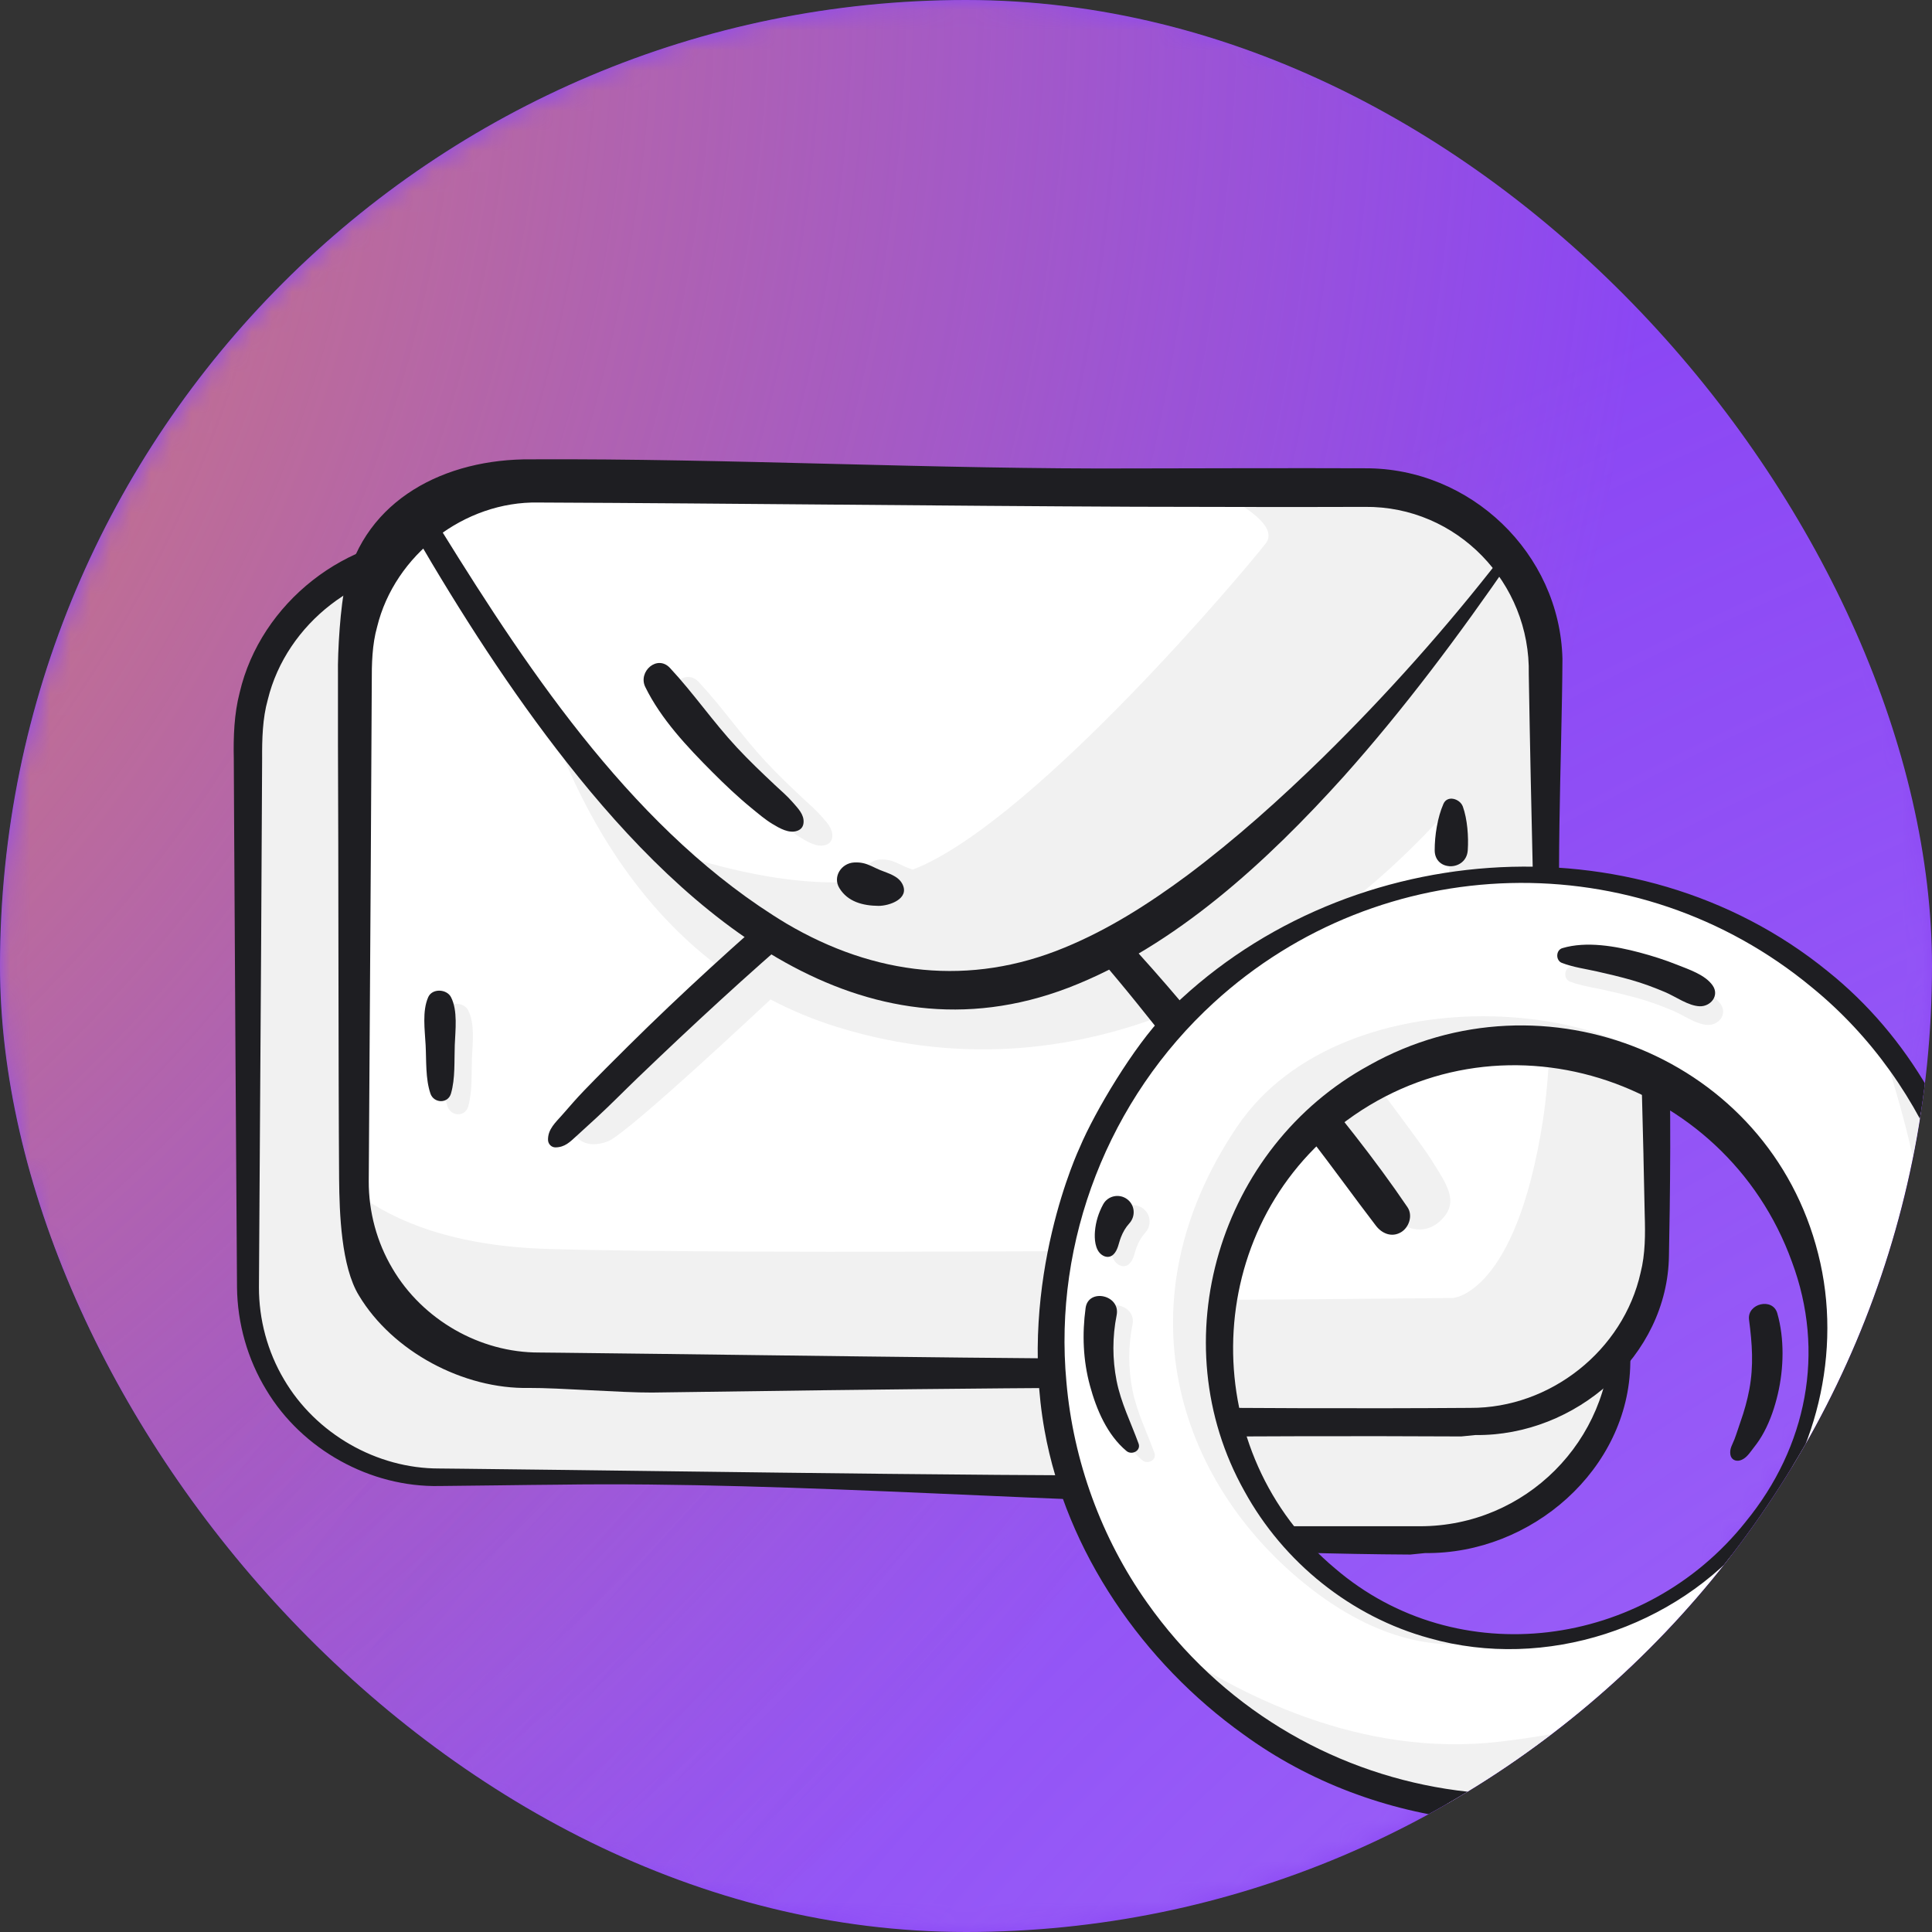 <svg width="96" height="96" viewBox="0 0 96 96" fill="none" xmlns="http://www.w3.org/2000/svg">
<rect x="0" y="0" width="96" height="96" fill="#333333" stroke="none"/>
<g clip-path="url(#clip0_2565_11792)">
<rect width="96" height="96" rx="48" fill="#8B47F4"/>
<mask id="mask0_2565_11792" style="mask-type:alpha" maskUnits="userSpaceOnUse" x="0" y="0" width="96" height="96">
<circle cx="48" cy="48" r="48" fill="#8B47F4"/>
</mask>
<g mask="url(#mask0_2565_11792)">
<circle cx="-50.503" cy="-1.928" r="133.538" fill="url(#paint0_radial_2565_11792)"/>
<circle cx="159.091" cy="189.468" r="189.216" fill="url(#paint1_radial_2565_11792)"/>
</g>
<g clip-path="url(#clip1_2565_11792)">
<mask id="mask1_2565_11792" style="mask-type:luminance" maskUnits="userSpaceOnUse" x="9" y="6" width="96" height="96">
<path d="M90.686 6H23.314C15.409 6 9 12.409 9 20.314V87.686C9 95.591 15.409 102 23.314 102H90.686C98.591 102 105 95.591 105 87.686V20.314C105 12.409 98.591 6 90.686 6Z" fill="white"/>
</mask>
<g mask="url(#mask1_2565_11792)">
<path d="M65.35 27.429H21.799C16.564 27.429 12.32 31.673 12.32 36.908V63.926C12.32 69.16 16.564 73.404 21.799 73.404H65.35C70.585 73.404 74.829 69.16 74.829 63.926V36.908C74.829 31.673 70.585 27.429 65.35 27.429Z" fill="#F1F1F1"/>
<path d="M64.866 74.81C52.91 74.744 39.743 73.601 27.721 73.773C26.139 73.783 23.413 73.829 21.841 73.839C18.399 73.91 15.012 72.031 13.237 69.074C12.301 67.545 11.795 65.756 11.777 63.963C11.734 57.72 11.665 47.065 11.633 40.834L11.617 37.698C11.594 36.61 11.633 35.469 11.91 34.41C12.949 29.96 17.222 26.599 21.798 26.643C32.171 26.591 42.768 26.474 53.157 26.421C56.576 26.413 61.931 26.401 65.308 26.414C70.858 26.382 75.573 30.88 75.715 36.441C75.692 41.601 75.31 48.736 75.741 53.903C75.949 56.404 75.85 62.85 75.8 65.298C75.728 70.573 70.887 74.797 65.606 74.737L64.866 74.811V74.81ZM65.351 73.306C69.551 73.322 73.392 70.283 74.306 66.188C74.558 65.207 74.556 64.142 74.523 63.135L74.457 59.999C74.279 52.9 74.059 44.351 73.943 37.264C74.046 32.439 70.161 28.391 65.309 28.446C61.953 28.459 56.568 28.448 53.158 28.439C42.765 28.393 32.177 28.262 21.799 28.217C17.904 28.139 14.232 30.974 13.307 34.762C13.043 35.697 13.02 36.731 13.025 37.698C13.017 39.663 12.985 45.066 12.975 47.106C12.957 50.275 12.882 60.964 12.867 63.959C12.863 65.564 13.292 67.163 14.113 68.546C15.69 71.236 18.709 72.98 21.841 72.969C22.051 72.972 22.787 72.977 23.017 72.981C36.696 73.132 51.71 73.403 65.351 73.306Z" fill="#1E1E22"/>
<path d="M67.856 24.227H26.753C21.813 24.227 17.809 28.232 17.809 33.172V58.672C17.809 63.612 21.813 67.617 26.753 67.617H67.856C72.796 67.617 76.801 63.612 76.801 58.672V33.172C76.801 28.232 72.796 24.227 67.856 24.227Z" fill="white"/>
<path d="M67.856 24.227H26.754C26.715 24.227 26.675 24.227 26.637 24.229C25.841 25.868 25.524 27.733 25.791 29.834C25.791 29.834 27.256 41.986 36.075 48.294L29.144 55.144L28.633 56.457C28.633 56.457 29.039 57.141 30.192 56.719C30.95 56.442 35.355 52.403 38.288 49.662C39.304 50.199 40.402 50.66 41.587 51.028C48.1 53.052 53.819 52.013 58.037 50.361C58.853 51.345 59.86 52.574 60.952 53.938C63.676 57.344 64.691 58.512 64.691 58.512C64.691 58.512 65.615 59.022 66.454 58.131C67.293 57.24 66.663 56.402 65.878 55.144C65.475 54.499 63.282 51.569 61.24 48.866C63.987 47.367 65.563 45.921 65.563 45.921C65.563 45.921 68.598 44.043 72.115 40.052C71.894 46.268 71.901 50.358 71.45 53.257C70.106 61.904 66.977 62.06 66.977 62.06C66.977 62.06 37.737 62.375 27.229 62.06C22.547 61.921 19.629 60.688 17.834 59.364C18.188 63.98 22.046 67.615 26.752 67.615H67.855C72.795 67.615 76.8 63.61 76.8 58.67V33.171C76.8 28.231 72.795 24.227 67.855 24.227L67.856 24.227Z" fill="#F1F1F1"/>
<path d="M48.238 37.411C45.194 39.584 42.295 41.956 39.463 44.397C36.637 46.834 33.87 49.348 31.219 51.975C30.484 52.703 29.753 53.434 29.034 54.178C28.654 54.57 28.298 54.986 27.938 55.397C27.609 55.772 27.218 56.11 27.231 56.644C27.236 56.842 27.396 57.015 27.601 57.013C28.06 57.008 28.311 56.753 28.634 56.458C28.973 56.147 29.314 55.838 29.652 55.527C30.349 54.884 31.012 54.205 31.696 53.548C33.043 52.255 34.402 50.974 35.779 49.714C38.512 47.21 41.324 44.794 44.199 42.456C45.823 41.136 47.465 39.836 49.098 38.524C49.721 38.025 48.895 36.942 48.239 37.41L48.238 37.411Z" fill="#1E1E22"/>
<path d="M64.728 57.552C63.099 55.148 61.256 52.863 59.398 50.635C57.552 48.422 55.629 46.245 53.558 44.239C52.397 43.115 51.287 41.83 49.962 40.896C49.648 40.674 49.219 41.112 49.432 41.426C49.938 42.164 50.571 42.81 51.159 43.481C51.764 44.174 52.361 44.87 52.943 45.582C54.106 47.004 55.314 48.386 56.467 49.817C57.619 51.245 58.762 52.679 59.891 54.127C61.005 55.557 62.057 57.032 63.159 58.469C63.457 58.859 63.942 59.065 64.403 58.796C64.806 58.56 65.006 57.96 64.73 57.552H64.728Z" fill="#1E1E22"/>
<path d="M72.684 40.071C72.549 39.697 71.921 39.49 71.723 39.945C71.428 40.618 71.287 41.519 71.289 42.251C71.292 43.318 72.86 43.297 72.932 42.251C72.978 41.583 72.914 40.702 72.685 40.069L72.684 40.071Z" fill="#1E1E22"/>
<path d="M67.855 24.227H26.753C24.621 24.227 22.664 24.974 21.127 26.219C31.58 43.945 41.92 52.468 53.043 48.071C61.837 44.595 71.032 32.984 74.904 27.665C73.267 25.573 70.718 24.227 67.855 24.227Z" fill="white"/>
<path d="M46.125 43.775C45.916 43.374 45.419 43.249 45.032 43.091C44.888 43.032 44.748 42.962 44.607 42.896C44.297 42.752 44.063 42.692 43.727 42.71C43.106 42.744 42.649 43.408 42.997 43.982C43.41 44.664 44.167 44.858 44.933 44.866C45.477 44.872 46.511 44.514 46.125 43.775Z" fill="#F1F1F1"/>
<path d="M39.916 39.686C39.276 39.086 38.644 38.481 38.045 37.839C36.868 36.577 35.892 35.144 34.719 33.887C34.084 33.206 33.118 34.07 33.492 34.834C34.27 36.425 35.581 37.814 36.824 39.061C37.441 39.68 38.081 40.289 38.759 40.842C39.094 41.117 39.437 41.414 39.808 41.637C40.159 41.848 40.633 42.13 41.051 41.976C41.239 41.907 41.338 41.773 41.356 41.576C41.392 41.167 41.074 40.858 40.826 40.571C40.549 40.25 40.223 39.975 39.914 39.686H39.916Z" fill="#F1F1F1"/>
<path d="M67.855 24.227H60.111C62.329 25.328 63.449 26.288 62.891 27.005C61.791 28.42 51.729 40.368 45.756 43.045C41.988 44.733 36.532 43.413 33.016 42.208C39.533 48.549 46.137 50.802 53.044 48.071C61.837 44.596 71.032 32.985 74.904 27.666C73.267 25.574 70.719 24.229 67.855 24.229V24.227Z" fill="#F1F1F1"/>
<path d="M44.836 43.921C44.627 43.52 44.13 43.395 43.743 43.237C43.599 43.178 43.459 43.108 43.318 43.042C43.008 42.898 42.774 42.838 42.438 42.856C41.816 42.89 41.36 43.554 41.708 44.128C42.121 44.81 42.878 45.004 43.644 45.012C44.188 45.018 45.221 44.66 44.836 43.921Z" fill="#1E1E22"/>
<path d="M38.488 38.99C37.848 38.39 37.216 37.785 36.617 37.143C35.44 35.881 34.464 34.448 33.291 33.191C32.657 32.51 31.69 33.373 32.064 34.137C32.843 35.729 34.153 37.118 35.396 38.364C36.014 38.984 36.654 39.592 37.331 40.146C37.666 40.42 38.01 40.717 38.38 40.941C38.731 41.152 39.205 41.434 39.623 41.28C39.811 41.211 39.91 41.076 39.928 40.88C39.964 40.471 39.646 40.162 39.398 39.875C39.122 39.554 38.795 39.279 38.486 38.99H38.488Z" fill="#1E1E22"/>
<path d="M75.088 27.522C73.34 25.385 70.616 24.098 67.856 24.135C56.058 24.244 44.262 23.801 32.465 23.731L26.556 23.679C24.279 23.686 22.054 24.584 20.336 26.07L20.602 26.529C22.884 30.456 25.362 34.323 28.179 37.901C34.169 45.522 42.791 53.011 53.082 49.083C58.396 47.043 63.015 42.749 66.753 38.6C69.785 35.208 72.513 31.545 75.092 27.803L75.195 27.654L75.088 27.523V27.522ZM65.74 37.629C63.606 39.712 61.393 41.697 59.01 43.483C57.095 44.901 55.103 46.178 52.906 47.082C48.194 49.036 43.446 48.465 39.086 45.896C31.695 41.453 26.425 33.612 21.937 26.364C23.28 25.39 24.916 24.829 26.58 24.784L32.466 24.723C44.263 24.653 56.059 24.209 67.857 24.319C70.467 24.325 73.028 25.591 74.612 27.662C71.884 31.177 68.913 34.511 65.74 37.628V37.629Z" fill="#1E1E22"/>
<path d="M67.398 68.944C56.115 68.882 43.741 69.032 32.395 69.195C30.903 69.204 27.767 68.958 26.284 68.966C23.035 69.034 19.511 67.164 17.835 64.373C16.951 62.93 16.867 60.276 16.85 58.583C16.809 52.692 16.823 42.806 16.793 36.926V33.472C16.772 32.446 16.912 30.03 17.173 29.031C18.154 24.83 22.097 22.782 26.416 22.824C36.206 22.775 46.544 23.326 56.349 23.276C59.575 23.269 64.629 23.256 67.816 23.269C73.054 23.238 77.504 27.484 77.637 32.733C77.614 37.602 77.254 44.336 77.66 49.212C77.857 51.572 77.763 57.656 77.716 59.966C77.648 64.945 73.08 68.931 68.095 68.874L67.396 68.944H67.398ZM67.856 67.524C71.82 67.54 75.444 64.672 76.308 60.807C76.546 59.882 76.544 58.876 76.512 57.927L76.449 54.967C76.281 48.267 76.074 40.199 75.964 33.51C76.062 28.956 72.394 25.136 67.816 25.187C64.648 25.2 59.567 25.189 56.349 25.18C46.541 25.137 36.547 25.013 26.754 24.97C23.077 24.896 19.612 27.572 18.739 31.148C18.489 32.03 18.469 33.005 18.473 33.919C18.465 35.773 18.434 40.872 18.425 42.797C18.409 45.788 18.338 55.876 18.323 58.702C18.319 60.218 18.725 61.727 19.5 63.031C20.989 65.569 23.837 67.216 26.793 67.206C26.991 67.209 27.686 67.213 27.903 67.217C40.813 67.359 54.983 67.616 67.856 67.523L67.856 67.524Z" fill="#1E1E22"/>
<path d="M23.262 50.199C23.051 49.792 22.331 49.752 22.133 50.199C21.824 50.895 21.964 51.833 22.003 52.582C22.043 53.356 21.99 54.252 22.242 54.991C22.407 55.476 23.109 55.511 23.261 54.991C23.482 54.239 23.421 53.361 23.45 52.582C23.479 51.85 23.608 50.867 23.262 50.199Z" fill="#F1F1F1"/>
<path d="M22.409 49.546C22.197 49.139 21.478 49.099 21.279 49.546C20.97 50.242 21.111 51.18 21.149 51.93C21.19 52.703 21.137 53.599 21.388 54.339C21.553 54.823 22.255 54.858 22.408 54.339C22.628 53.586 22.567 52.708 22.597 51.93C22.625 51.197 22.754 50.214 22.409 49.546Z" fill="#1E1E22"/>
<path d="M79.284 46.537C79.4 51.886 79.543 57.508 79.667 62.433L79.734 65.569C79.766 66.575 79.768 67.641 79.517 68.621C78.602 72.717 74.762 75.756 70.561 75.739C66.518 75.768 62.355 75.765 58.141 75.741C58.37 76.154 58.612 76.557 58.868 76.952C62.672 77.104 66.43 77.225 70.075 77.245L70.816 77.171C76.097 77.231 80.937 73.007 81.009 67.732C81.059 65.283 81.159 58.837 80.95 56.337C80.718 53.551 80.722 50.192 80.779 46.88C80.287 46.747 79.789 46.632 79.284 46.537H79.284Z" fill="#1E1E22"/>
<path d="M75.569 46.19C64.571 46.19 55.656 55.105 55.656 66.102C55.656 69.639 56.58 72.96 58.196 75.838H70.562C75.797 75.838 80.041 71.594 80.041 66.359V46.693C78.603 46.364 77.107 46.188 75.57 46.188L75.569 46.19Z" fill="#F1F1F1"/>
<path d="M75.569 46.19C64.571 46.19 55.656 55.105 55.656 66.102C55.656 67.454 55.792 68.775 56.049 70.051H73.068C78.008 70.051 82.012 66.046 82.012 61.106V47.256C79.992 46.565 77.824 46.19 75.569 46.19V46.19Z" fill="white"/>
<path d="M77.209 46.256C77.088 50.428 77.016 53.424 76.663 55.693C75.319 64.339 72.191 64.496 72.191 64.496C72.191 64.496 64.57 64.577 55.711 64.616C55.675 65.106 55.656 65.602 55.656 66.101C55.656 67.453 55.792 68.774 56.049 70.05H73.068C78.008 70.05 82.012 66.045 82.012 61.105V47.255C80.486 46.734 78.877 46.393 77.209 46.256Z" fill="#F1F1F1"/>
<path d="M73.478 46.298C67.951 46.876 63.096 49.714 59.855 53.872C61.072 53.575 62.207 53.205 63.251 52.796C64.067 53.78 65.074 55.009 66.165 56.374C68.89 59.78 69.904 60.947 69.904 60.947C69.904 60.947 70.829 61.457 71.667 60.566C72.506 59.675 71.877 58.837 71.091 57.579C70.688 56.934 68.495 54.004 66.453 51.301C69.2 49.803 70.776 48.356 70.776 48.356C70.776 48.356 71.858 47.687 73.478 46.298Z" fill="#F1F1F1"/>
<path d="M61.676 52.252C62.828 53.68 63.971 55.114 65.1 56.562C66.214 57.992 67.266 59.467 68.368 60.904C68.666 61.294 69.151 61.5 69.612 61.231C70.015 60.995 70.215 60.395 69.938 59.987C68.31 57.583 66.466 55.298 64.608 53.071C63.994 52.334 63.37 51.603 62.736 50.879C62.304 51.243 61.888 51.624 61.488 52.023C61.551 52.1 61.614 52.176 61.677 52.254L61.676 52.252Z" fill="#1E1E22"/>
<path d="M81.662 57.4L81.725 60.359C81.755 61.31 81.757 62.315 81.52 63.24C80.657 67.105 77.033 69.973 73.068 69.957C67.557 69.996 61.809 69.971 56.023 69.919C56.121 70.423 56.238 70.919 56.373 71.408C61.879 71.365 67.362 71.348 72.61 71.376L73.309 71.307C78.293 71.364 82.861 67.377 82.929 62.398C82.976 60.088 83.071 54.004 82.874 51.645C82.768 50.368 82.715 48.964 82.693 47.501C82.271 47.339 81.842 47.191 81.407 47.058C81.491 50.617 81.581 54.167 81.663 57.398L81.662 57.4Z" fill="#1E1E22"/>
<path d="M90.095 48.986C80.246 40.904 65.712 42.335 57.63 52.184C49.547 62.032 50.979 76.566 60.827 84.649C69.21 91.528 80.99 91.513 89.294 85.281L109.244 101.654C111.591 103.58 115.055 103.239 116.981 100.892C118.907 98.545 118.566 95.082 116.219 93.156L96.269 76.783C100.761 67.422 98.478 55.866 90.095 48.986ZM86.957 76.253C81.747 82.602 72.375 83.525 66.026 78.314C59.678 73.103 58.754 63.732 63.965 57.383C69.175 51.034 78.546 50.111 84.895 55.321C91.244 60.531 92.167 69.903 86.957 76.252V76.253Z" fill="white"/>
<path d="M93.788 52.802C94.309 54.624 95.111 56.999 95.631 60.862C96.544 67.644 93.928 73.176 94.02 74.632C94.113 76.089 96.269 76.784 96.269 76.784C100.009 68.99 99.052 59.674 93.787 52.803L93.788 52.802Z" fill="#F1F1F1"/>
<path d="M113.427 99.284C113.427 99.284 91.689 80.794 90.334 80.794C88.979 80.794 85.858 85.208 74.539 86.541C67.641 87.354 61.51 84.207 57.772 81.625C58.679 82.707 59.697 83.721 60.827 84.649C69.211 91.529 80.99 91.513 89.295 85.281L109.245 101.654C111.592 103.58 115.055 103.239 116.981 100.892C117.294 100.512 117.545 100.102 117.739 99.673C115.509 101.049 113.426 99.284 113.426 99.284H113.427Z" fill="#F1F1F1"/>
<path d="M64.856 78.713C68.583 81.721 71.705 81.931 73.662 81.582C70.95 81.253 68.295 80.176 66.027 78.314C59.678 73.103 58.755 63.732 63.965 57.383C69.175 51.034 78.547 50.111 84.895 55.321C84.966 55.379 85.035 55.438 85.104 55.497C82.051 49.42 66.785 48.087 61.464 55.994C55.634 64.655 58.456 73.549 64.855 78.713H64.856Z" fill="#F1F1F1"/>
<path d="M94.334 84.179C94.318 83.745 94.103 83.508 93.755 83.288C93.479 83.112 93.202 82.954 92.895 82.838C92.23 82.587 91.698 83.418 92.238 83.904C92.43 84.077 92.634 84.249 92.807 84.442C93.04 84.701 93.232 84.863 93.594 84.876C94.02 84.889 94.35 84.632 94.333 84.18L94.334 84.179Z" fill="#1E1E22"/>
<path d="M98.232 86.83C97.522 86.302 96.814 85.764 96.047 85.322C95.511 85.013 95.177 85.797 95.525 86.167C96.122 86.801 96.806 87.351 97.47 87.911C98.101 88.442 98.757 89.178 99.508 89.523C100.104 89.798 100.765 89.043 100.344 88.504C99.816 87.827 98.921 87.341 98.232 86.829V86.83Z" fill="#1E1E22"/>
<path d="M78.007 48.773C78.567 48.988 79.167 49.068 79.75 49.198C80.334 49.329 80.907 49.464 81.478 49.628C82.041 49.789 82.592 49.994 83.132 50.223C83.655 50.444 84.286 50.907 84.855 50.928C85.397 50.948 85.85 50.4 85.499 49.895C85.129 49.363 84.321 49.1 83.735 48.866C83.127 48.623 82.5 48.425 81.867 48.257C80.686 47.942 79.226 47.681 78.03 48.04C77.703 48.139 77.692 48.652 78.006 48.773H78.007Z" fill="#F1F1F1"/>
<path d="M77.609 47.846C78.168 48.061 78.769 48.14 79.352 48.271C79.932 48.401 80.508 48.537 81.08 48.701C81.643 48.862 82.194 49.067 82.733 49.296C83.273 49.525 83.888 49.98 84.456 50.001C84.999 50.02 85.452 49.473 85.1 48.967C84.73 48.435 83.922 48.173 83.336 47.939C82.728 47.696 82.101 47.497 81.469 47.329C80.287 47.015 78.828 46.754 77.631 47.113C77.305 47.211 77.293 47.724 77.608 47.846H77.609Z" fill="#1E1E22"/>
<path d="M86.454 72.568C86.776 72.483 86.947 72.176 87.147 71.926C87.347 71.676 87.507 71.431 87.653 71.158C87.973 70.561 88.185 69.924 88.34 69.266C88.638 67.995 88.674 66.516 88.312 65.254C88.084 64.459 86.803 64.767 86.909 65.578C87.064 66.768 87.145 67.849 86.923 69.041C86.821 69.582 86.67 70.122 86.486 70.641C86.384 70.93 86.296 71.225 86.187 71.511C86.084 71.782 85.936 71.975 85.981 72.273C86.016 72.514 86.228 72.628 86.454 72.569V72.568Z" fill="#1E1E22"/>
<path d="M57.362 72.189C56.983 71.148 56.487 70.165 56.271 69.069C56.056 67.972 56.06 66.887 56.274 65.813C56.476 64.805 54.868 64.458 54.733 65.457C54.556 66.75 54.605 68.055 54.949 69.318C55.27 70.502 55.804 71.762 56.764 72.563C57.026 72.782 57.495 72.554 57.363 72.189L57.362 72.189Z" fill="#F1F1F1"/>
<path d="M56.122 62.792C56.345 62.569 56.374 62.235 56.486 61.951C56.589 61.688 56.717 61.46 56.908 61.25C57.234 60.89 57.185 60.329 56.789 60.043C56.392 59.756 55.838 59.877 55.605 60.308C55.379 60.726 55.239 61.169 55.199 61.643C55.167 62.02 55.2 62.565 55.53 62.809C55.717 62.946 55.946 62.967 56.122 62.791V62.792Z" fill="#F1F1F1"/>
<path d="M56.573 71.726C56.194 70.685 55.697 69.702 55.482 68.606C55.271 67.531 55.271 66.424 55.485 65.35C55.687 64.342 54.079 63.995 53.943 64.994C53.767 66.287 53.816 67.592 54.16 68.855C54.481 70.039 55.015 71.299 55.975 72.1C56.237 72.319 56.706 72.091 56.574 71.727L56.573 71.726Z" fill="#1E1E22"/>
<path d="M55.331 62.329C55.554 62.106 55.583 61.772 55.695 61.488C55.798 61.224 55.926 60.997 56.117 60.787C56.443 60.427 56.394 59.866 55.998 59.58C55.608 59.298 55.047 59.414 54.814 59.845C54.588 60.263 54.448 60.706 54.408 61.18C54.376 61.557 54.409 62.102 54.739 62.345C54.926 62.483 55.155 62.504 55.331 62.328V62.329Z" fill="#1E1E22"/>
<path d="M116.88 92.391C111.42 87.937 105.626 83.279 100.075 78.931C100.075 78.931 97.691 77.061 97.078 76.581C101.19 67.02 98.94 54.757 90.802 48.249C81.24 40.478 66.529 41.631 57.873 50.422C56.373 51.944 54.403 55.225 53.653 57.012C53.638 57.047 50.556 63.556 51.904 71.077C52.985 77.112 56.8 82.62 61.788 86.182C68.309 90.938 77.28 91.912 84.707 88.784C86.299 88.121 87.838 87.275 89.256 86.285C95.681 91.616 102.215 97.09 108.638 102.431C111.358 104.71 115.534 104.286 117.77 101.54C120.044 98.833 119.633 94.597 116.879 92.39L116.88 92.391ZM116.191 100.244C115.084 101.63 113.133 102.225 111.439 101.713C110.876 101.547 110.345 101.274 109.885 100.901C103.392 95.649 96.249 89.903 89.8 84.665C89.524 84.436 89.116 84.418 88.816 84.643C78.689 92.282 64.299 89.986 56.997 79.633C54.724 76.427 53.332 72.593 52.99 68.68C52.333 61.641 55.096 54.592 60.318 49.816C68.648 42.197 81.331 41.853 90.033 49.063C95.951 53.888 99.024 61.848 97.914 69.392C97.57 71.875 96.807 74.287 95.675 76.499C95.544 76.755 95.599 77.077 95.827 77.273C96.888 78.18 99.736 80.635 100.753 81.501C105.544 85.598 110.747 89.944 115.591 93.952C117.479 95.507 117.746 98.361 116.192 100.246L116.191 100.244Z" fill="#1E1E22"/>
<path d="M68.039 52.931C60.567 56.999 57.66 66.657 61.837 74.098C63.775 77.636 67.145 80.344 71.035 81.403C76.784 83.029 83.252 80.899 87.031 76.313C90.249 72.518 91.581 67.152 90.344 62.302C87.895 52.559 76.715 48.062 68.038 52.93L68.039 52.931ZM86.746 75.612C81.707 81.948 72.409 83.143 66.338 77.934C59.525 72.243 59.573 61.483 66.549 55.957C74.359 49.824 85.711 53.483 89.039 62.697C90.712 67.174 89.792 71.889 86.745 75.612H86.746Z" fill="#1E1E22"/>
</g>
</g>
</g>
<defs>
<radialGradient id="paint0_radial_2565_11792" cx="0" cy="0" r="1" gradientUnits="userSpaceOnUse" gradientTransform="translate(-50.503 -1.928) rotate(90) scale(133.538)">
<stop offset="0.265" stop-color="#D27C71"/>
<stop offset="1" stop-color="#D27C71" stop-opacity="0"/>
</radialGradient>
<radialGradient id="paint1_radial_2565_11792" cx="0" cy="0" r="1" gradientUnits="userSpaceOnUse" gradientTransform="translate(159.091 189.468) rotate(90) scale(189.216)">
<stop stop-color="#B68EFF"/>
<stop offset="1" stop-color="#B68EFF" stop-opacity="0"/>
</radialGradient>
<clipPath id="clip0_2565_11792">
<rect width="96" height="96" rx="48" fill="white"/>
</clipPath>
<clipPath id="clip1_2565_11792">
<rect width="96" height="96" fill="white"/>
</clipPath>
</defs>
</svg>
